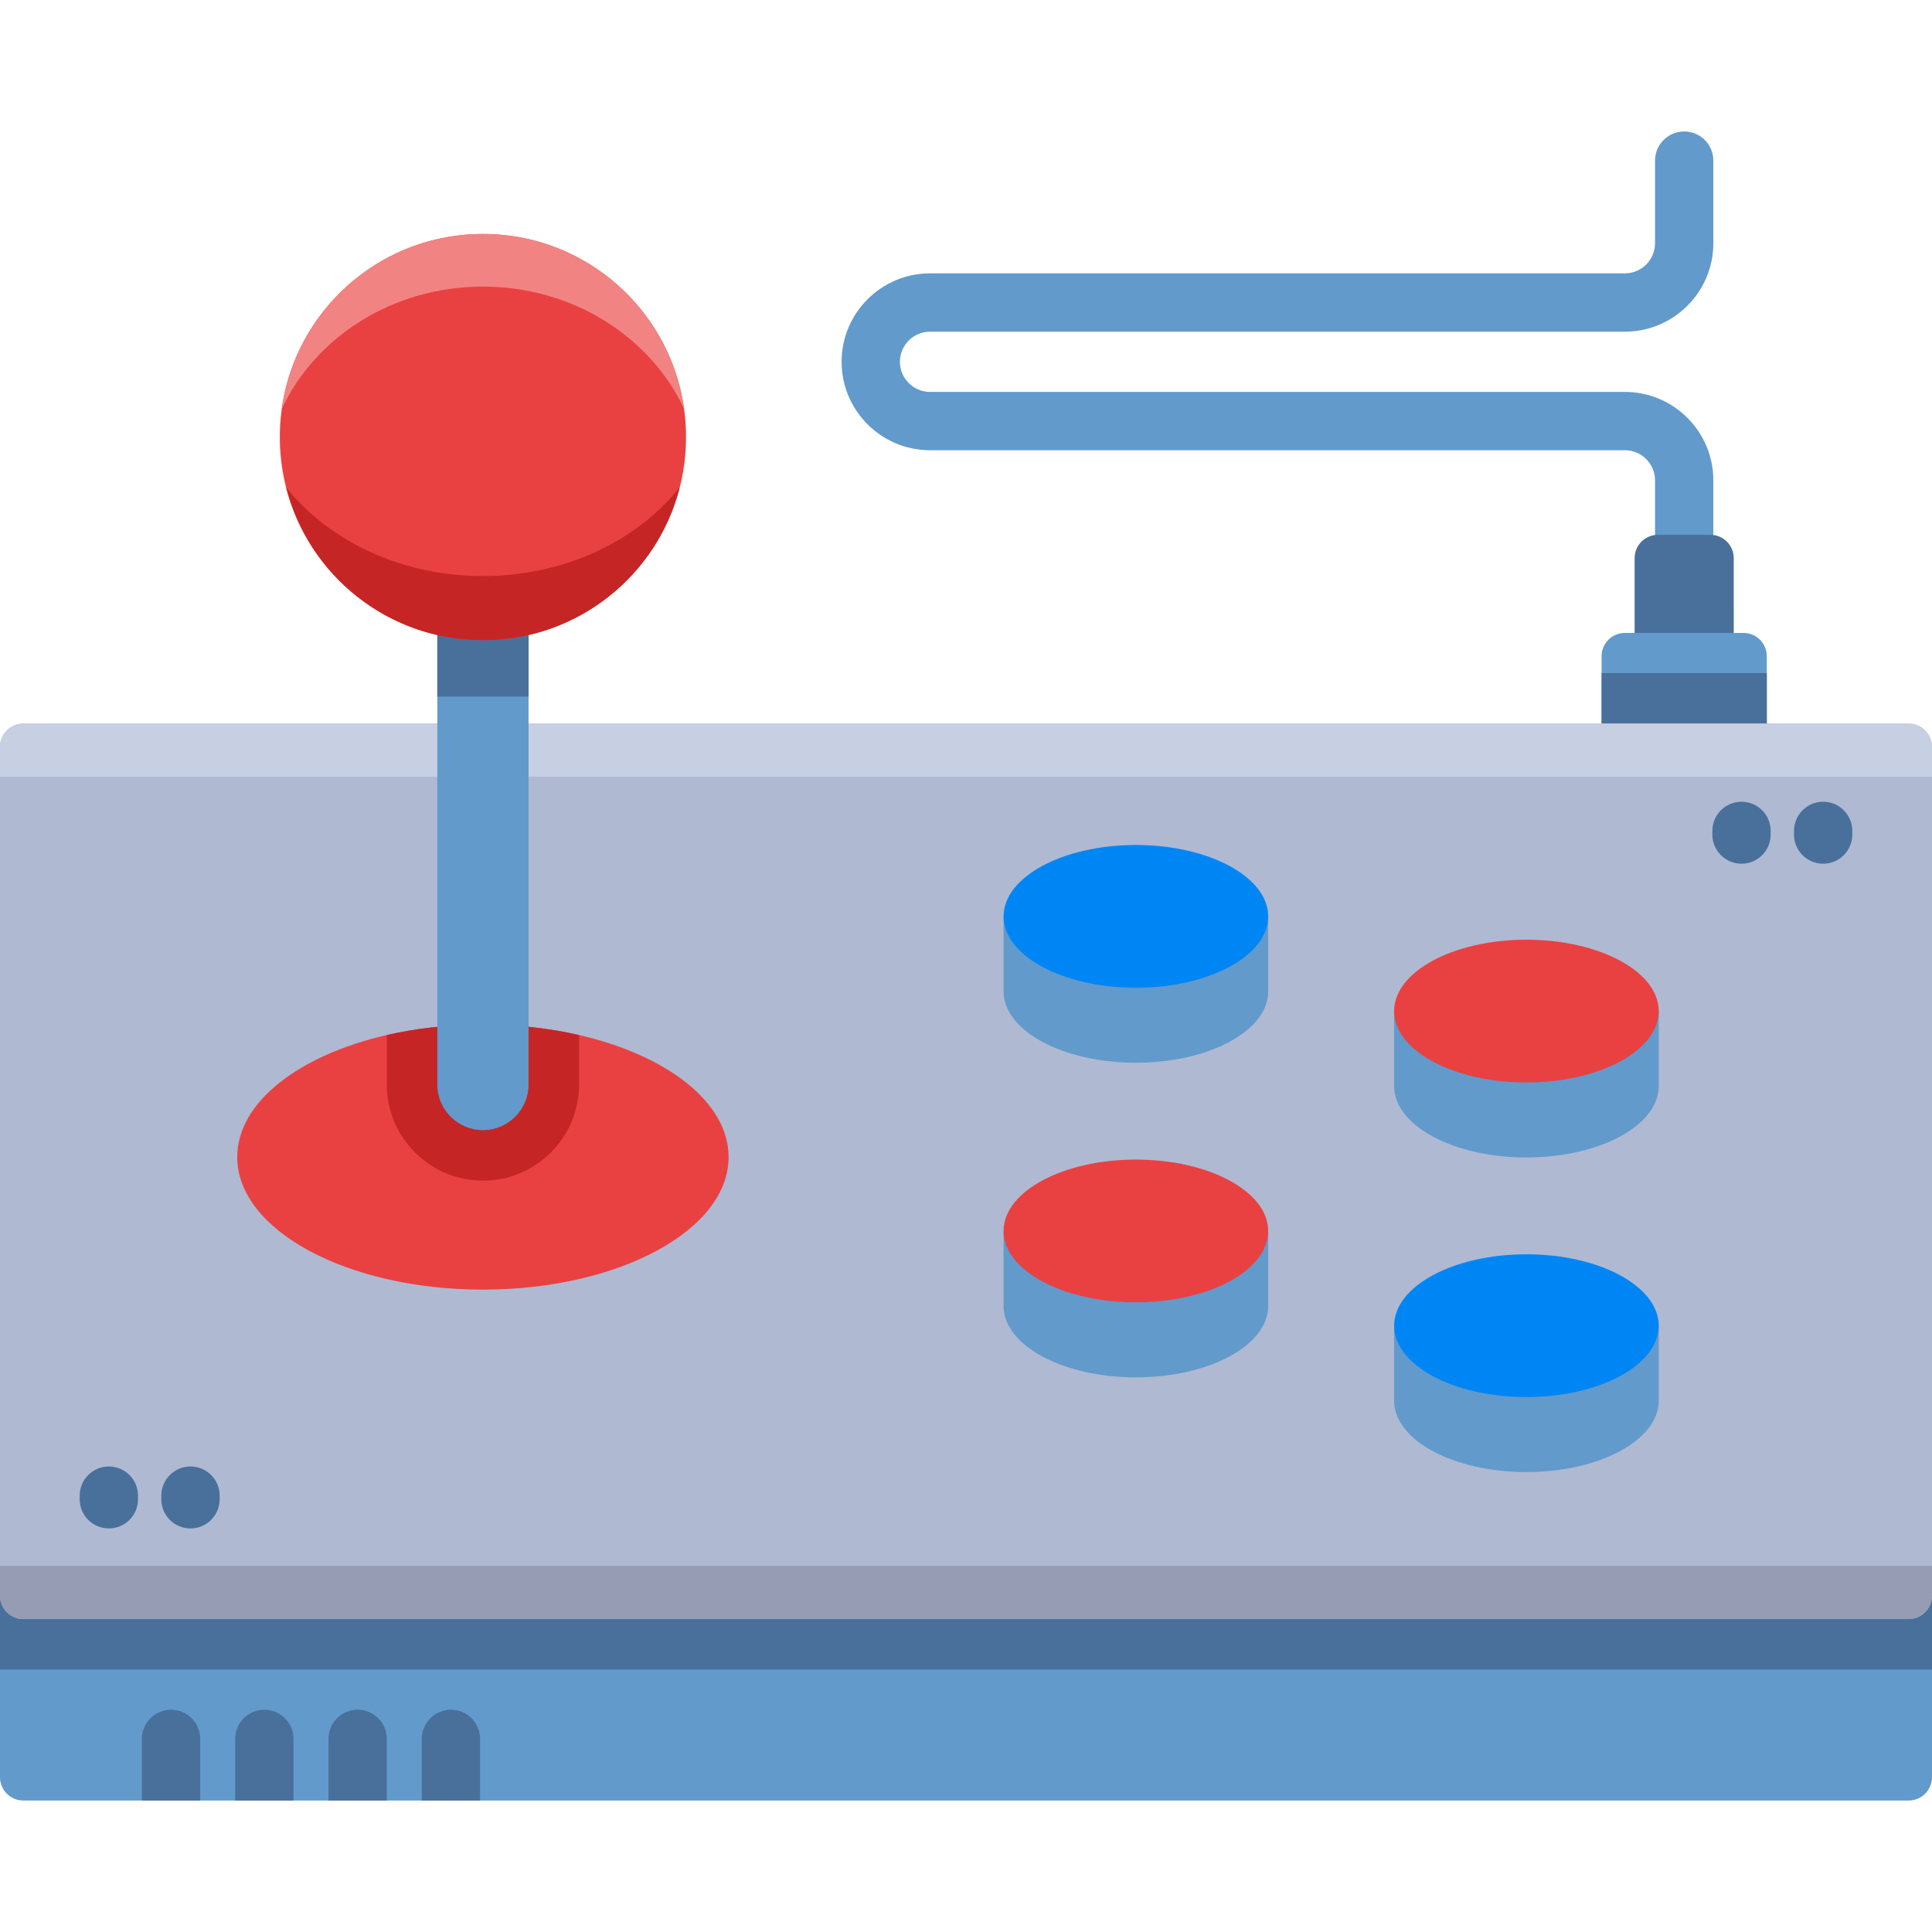 <?xml version="1.0" encoding="iso-8859-1"?>
<!-- Generator: Adobe Illustrator 19.0.0, SVG Export Plug-In . SVG Version: 6.00 Build 0)  -->
<svg version="1.1" id="Capa_1" xmlns="http://www.w3.org/2000/svg" xmlns:xlink="http://www.w3.org/1999/xlink" x="0px" y="0px"
	 viewBox="0 0 512 512" style="enable-background:new 0 0 512 512;" xml:space="preserve">
<path style="fill:#629ACC;" d="M446.326,149.458c-4.267,0-7.726-3.459-7.726-7.726v-14.433c0-4.402-3.582-7.984-7.984-7.984H246.471
	c-12.923,0-23.437-10.514-23.437-23.437s10.514-23.437,23.437-23.437h184.145c4.402,0,7.984-3.581,7.984-7.984v-21.89
	c0-4.267,3.459-7.726,7.726-7.726s7.726,3.459,7.726,7.726v21.891c0,12.923-10.514,23.437-23.437,23.437H246.471
	c-4.402,0-7.984,3.581-7.984,7.984c0,4.402,3.581,7.984,7.984,7.984h184.145c12.923,0,23.437,10.514,23.437,23.437v14.433
	C454.052,145.999,450.593,149.458,446.326,149.458z"/>
<path style="fill:#48709B;" d="M459.461,175.214h-26.27v-27.3c0-3.414,2.767-6.181,6.181-6.181h13.907
	c3.414,0,6.181,2.767,6.181,6.181L459.461,175.214L459.461,175.214z"/>
<path style="fill:#629ACC;" d="M468.217,173.913v27.3h-43.783v-27.3c0-3.41,2.771-6.181,6.181-6.181h31.421
	C465.446,167.732,468.217,170.503,468.217,173.913z"/>
<rect x="424.44" y="178.369" style="fill:#48709B;" width="43.783" height="22.839"/>
<path style="fill:#629ACC;" d="M512,411.885v59.091c0,3.41-2.771,6.181-6.181,6.181H6.181c-3.41,0-6.181-2.771-6.181-6.181v-59.091
	H512z"/>
<rect y="411.88" style="fill:#48709B;" width="512" height="30.576"/>
<path style="fill:#AFB9D2;" d="M505.819,429.068H6.181c-3.414,0-6.181-2.768-6.181-6.181V197.942c0-3.414,2.767-6.181,6.181-6.181
	h499.638c3.414,0,6.181,2.767,6.181,6.181v224.943C512,426.299,509.233,429.068,505.819,429.068z"/>
<path style="fill:#959CB3;" d="M505.819,429.068H6.181c-3.414,0-6.181-2.768-6.181-6.181v-7.908h512v7.908
	C512,426.299,509.233,429.068,505.819,429.068z"/>
<path style="fill:#C7CFE2;" d="M512,205.852H0v-7.908c0-3.414,2.767-6.181,6.181-6.181h499.638c3.414,0,6.181,2.767,6.181,6.181
	V205.852z"/>
<path style="fill:#629ACC;" d="M265.956,242.846v19.873c0,10.449,15.699,18.919,35.065,18.919s35.065-8.47,35.065-18.919v-19.873
	H265.956z"/>
<ellipse style="fill:#0086F4;" cx="301.02" cy="242.85" rx="35.06" ry="18.919"/>
<path style="fill:#629ACC;" d="M369.455,267.947v19.873c0,10.449,15.699,18.919,35.065,18.919s35.065-8.47,35.065-18.919v-19.873
	H369.455z"/>
<ellipse style="fill:#E94141;" cx="404.52" cy="267.95" rx="35.06" ry="18.919"/>
<path style="fill:#629ACC;" d="M265.956,326.221v19.873c0,10.449,15.699,18.919,35.065,18.919s35.065-8.47,35.065-18.919v-19.873
	H265.956z"/>
<ellipse style="fill:#E94141;" cx="301.02" cy="326.22" rx="35.06" ry="18.919"/>
<path style="fill:#629ACC;" d="M369.455,351.321v19.873c0,10.449,15.699,18.919,35.065,18.919s35.065-8.47,35.065-18.919v-19.873
	H369.455z"/>
<ellipse style="fill:#0086F4;" cx="404.52" cy="351.32" rx="35.06" ry="18.919"/>
<path style="fill:#E94141;" d="M193.087,306.634c0,19.398-29.144,35.129-65.107,35.129c-35.953,0-65.107-15.731-65.107-35.129
	c0-14.526,16.339-26.991,39.631-32.337c7.829-1.793,16.431-2.792,25.476-2.792s17.657,0.999,25.487,2.792
	C176.759,279.654,193.087,292.118,193.087,306.634z"/>
<path style="fill:#C62525;" d="M153.466,274.297v13.104c0,14.052-11.435,25.487-25.487,25.487
	c-14.041,0-25.476-11.435-25.476-25.487v-13.104c7.829-1.793,16.431-2.792,25.476-2.792S145.637,272.504,153.466,274.297z"/>
<path style="fill:#629ACC;" d="M140.073,165.813v121.591c0,6.677-5.412,12.089-12.089,12.089l0,0
	c-6.677,0-12.089-5.412-12.089-12.089V165.813H140.073z"/>
<rect x="115.89" y="165.809" style="fill:#48709B;" width="24.18" height="18.801"/>
<circle style="fill:#E94141;" cx="127.98" cy="115.829" r="53.825"/>
<path style="fill:#C62525;" d="M180.137,129.154c-5.924,23.282-27.032,40.507-52.158,40.507s-46.235-17.225-52.158-40.507
	c11.363,14.196,30.483,23.509,52.158,23.509S168.775,143.35,180.137,129.154z"/>
<path style="fill:#F28383;" d="M181.281,108.329c-8.942-19.058-29.443-32.379-53.302-32.379s-44.36,13.32-53.302,32.379
	c3.647-26.177,26.125-46.317,53.302-46.317C155.165,62.012,177.634,82.152,181.281,108.329z"/>
<g>
	<path style="fill:#48709B;" d="M53.054,460.82v16.339H37.602V460.82c0-4.265,3.461-7.726,7.726-7.726S53.054,456.555,53.054,460.82
		z"/>
	<path style="fill:#48709B;" d="M77.779,460.82v16.339H62.326V460.82c0-4.265,3.461-7.726,7.726-7.726
		C74.317,453.092,77.779,456.555,77.779,460.82z"/>
	<path style="fill:#48709B;" d="M102.503,460.82v16.339H87.05V460.82c0-4.265,3.461-7.726,7.726-7.726
		C99.042,453.092,102.503,456.555,102.503,460.82z"/>
	<path style="fill:#48709B;" d="M127.227,460.82v16.339h-15.453V460.82c0-4.265,3.461-7.726,7.726-7.726
		C123.766,453.092,127.227,456.555,127.227,460.82z"/>
	<path style="fill:#48709B;" d="M28.845,405.052c-4.267,0-7.726-3.459-7.726-7.726v-0.967c0-4.267,3.459-7.726,7.726-7.726
		s7.726,3.459,7.726,7.726v0.967C36.571,401.592,33.112,405.052,28.845,405.052z"/>
	<path style="fill:#48709B;" d="M50.479,405.052c-4.267,0-7.726-3.459-7.726-7.726v-0.967c0-4.267,3.459-7.726,7.726-7.726
		s7.726,3.459,7.726,7.726v0.967C58.205,401.592,54.746,405.052,50.479,405.052z"/>
	<path style="fill:#48709B;" d="M461.521,228.891c-4.267,0-7.726-3.459-7.726-7.726v-0.967c0-4.267,3.459-7.726,7.726-7.726
		s7.726,3.459,7.726,7.726v0.967C469.247,225.432,465.788,228.891,461.521,228.891z"/>
	<path style="fill:#48709B;" d="M483.155,228.891c-4.267,0-7.726-3.459-7.726-7.726v-0.967c0-4.267,3.459-7.726,7.726-7.726
		s7.726,3.459,7.726,7.726v0.967C490.881,225.432,487.422,228.891,483.155,228.891z"/>
</g>
<g>
</g>
<g>
</g>
<g>
</g>
<g>
</g>
<g>
</g>
<g>
</g>
<g>
</g>
<g>
</g>
<g>
</g>
<g>
</g>
<g>
</g>
<g>
</g>
<g>
</g>
<g>
</g>
<g>
</g>
</svg>
